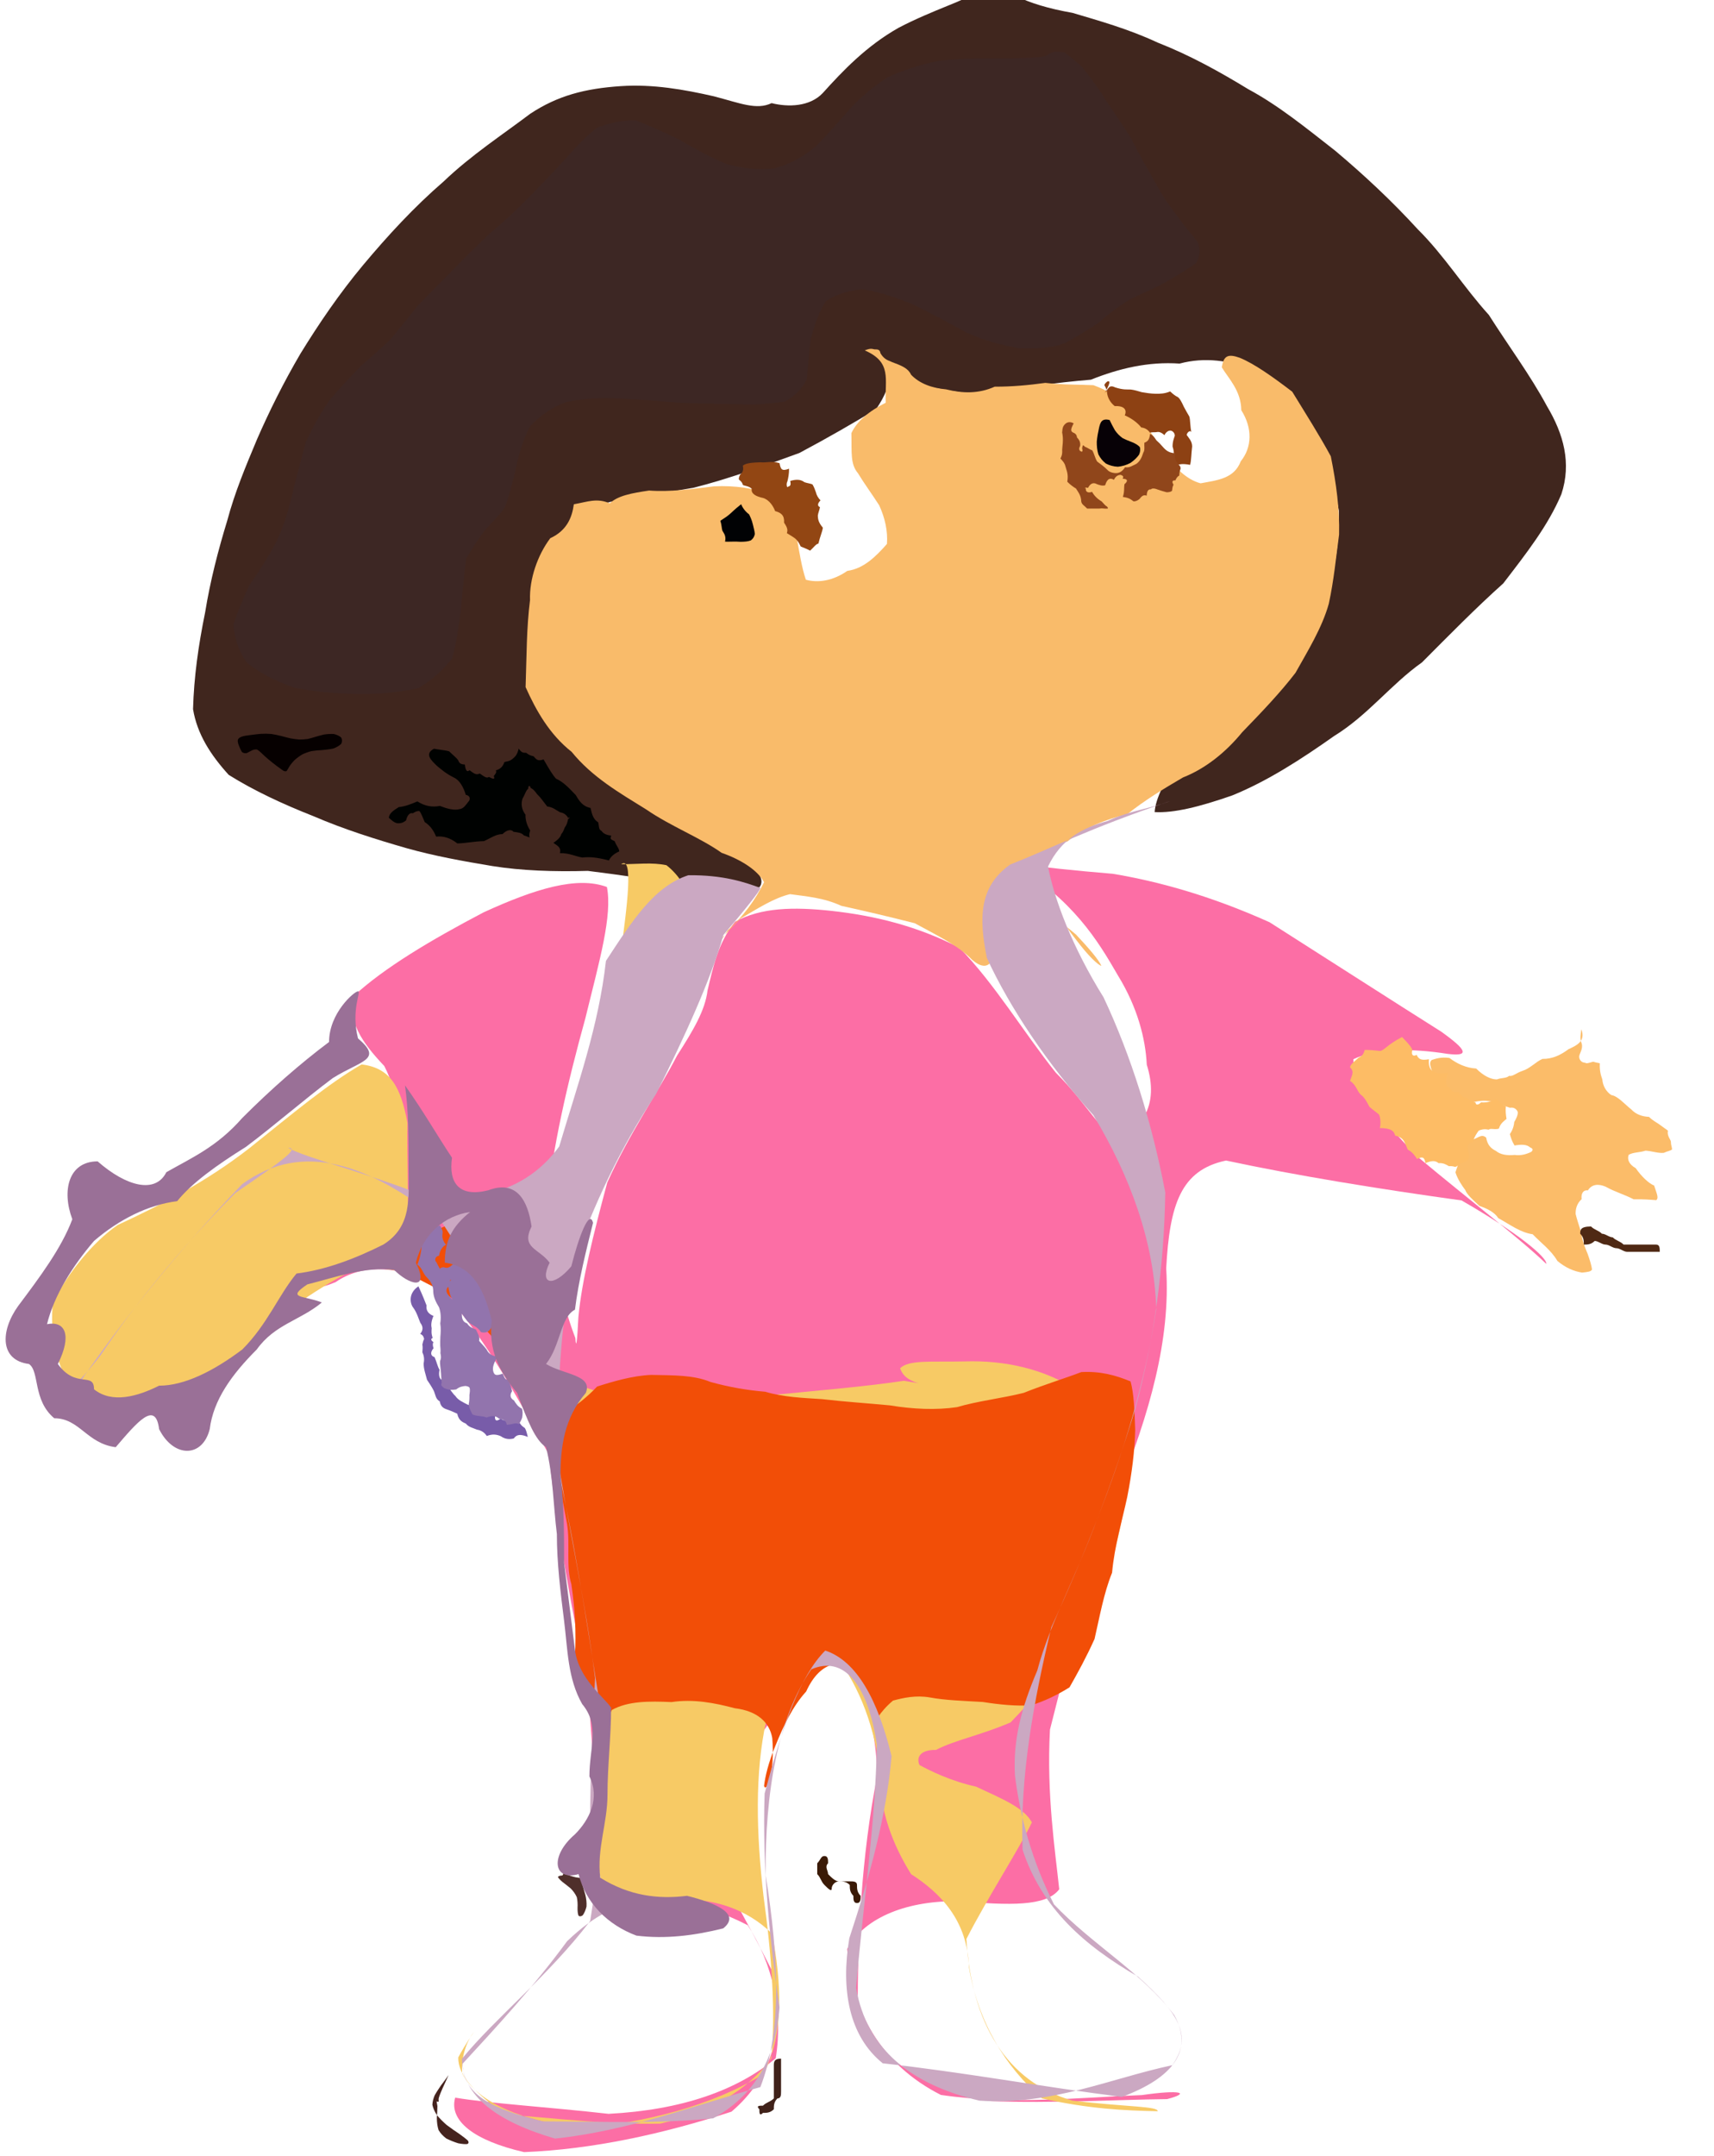 <?xml version="1.0" ?>
<svg xmlns="http://www.w3.org/2000/svg" version="1.1" width="474" height="596">
  <defs/>
  <g>
    <path d="M 267.368 -1.097 C 268.009 -0.588 268.775 -0.621 269.138 -0.807 C 269.73 -0.878 270.431 -1.212 270.957 -1.685 C 271.697 -2.13 272.431 -2.848 272.852 -3.45 C 273.253 -3.566 274.169 -3.466 275.26 -3.334 C 276.536 -2.683 278.31 -1.393 281.201 -0.976 C 284.909 0.803 289.73 2.344 296.595 3.557 C 303.622 5.651 312.098 7.999 320.116 11.759 C 328.971 15.219 337.245 19.796 345.198 24.65 C 353.609 29.175 361.149 35.34 369.217 41.637 C 377.259 48.386 384.963 55.599 392.073 63.367 C 399.374 70.585 404.907 79.54 411.727 87.032 C 417.261 95.756 423.179 103.656 427.799 112.248 C 432.423 119.984 434.626 128.029 431.793 136.59 C 428.118 145.282 422.228 152.78 415.72 161.252 C 408.055 168.104 400.555 175.76 393.259 183.072 C 384.63 189.173 378.35 197.641 368.969 203.418 C 359.921 209.806 350.522 215.9 340.768 219.857 C 331.529 223.084 324.544 224.755 319.316 224.46 C 319.52 220.804 322.266 215.102 327.041 208.678 C 334.013 202.144 341.922 195.345 349.748 188.441 C 356.705 181.257 362.311 173.804 366.525 166.037 C 369.215 157.858 370.442 149.55 370.255 141.17 C 368.782 132.933 365.989 125.046 362.281 117.678 C 357.677 111.368 352.36 106.115 346.419 102.139 C 340.035 99.643 333.158 98.626 326.204 100.497 C 317.519 99.896 309.47 101.842 301.687 104.945 C 291.677 105.79 282.621 107.008 273.925 109.233 C 266.027 108.86 259.187 107.388 253.887 106.276 C 250.337 103.972 247.818 103.398 246.433 103.966 C 245.842 106.031 244.913 109.437 242.202 113.158 C 236.255 116.784 229.065 120.947 221.067 125.201 C 211.146 128.798 201.563 132.366 191.686 134.833 C 182.486 136.449 174.928 137.537 168.84 138.707 C 164.367 139.877 161.034 141.336 158.41 143.387 C 156.087 146.324 153.832 150.393 151.504 155.771 C 149.425 162.23 147.803 169.609 147.099 177.575 C 147.937 185.778 150.457 194.106 154.744 202.218 C 160.954 209.723 168.896 216.557 178.047 222.752 C 187.56 228.157 196.499 232.92 204.38 236.821 C 209.764 240.207 211.603 243.112 210.033 245.24 C 205.465 246.096 198.496 245.84 190.19 244.692 C 181.344 243.303 171.889 241.862 162.558 240.708 C 153.321 240.979 144.116 240.658 136.189 239.378 C 128.115 238.039 120.122 236.604 112.361 234.415 C 103.907 231.98 95.107 229.219 86.806 225.642 C 78.171 222.238 70.142 218.495 63.247 214.172 C 58.219 208.638 54.529 202.898 53.385 196.017 C 53.633 187.131 54.844 178.5 56.721 169.309 C 58.14 160.526 60.349 152.038 62.848 143.877 C 64.935 136.061 67.91 128.981 71.1 121.376 C 74.459 113.694 78.384 105.766 83.103 97.722 C 88.183 89.475 93.786 81.215 100.376 73.311 C 107.224 65.129 114.505 57.22 122.675 50.166 C 130.298 42.877 138.925 37.267 146.62 31.453 C 154.213 26.433 161.762 24.472 171.688 23.806 C 180.606 23.212 189.188 24.741 197.443 26.623 C 204.731 28.524 209.217 30.497 213.384 28.504 C 217.9 29.646 223.906 29.532 227.507 25.747 C 233.06 19.588 239.568 12.73 248.493 7.686 C 257.877 2.758 268.77 -0.583 267.368 -1.097" stroke-width="0.0" fill="rgb(64, 38, 30)" opacity="1" stroke="rgb(221, 110, 77)" stroke-opacity="0.395" stroke-linecap="round" stroke-linejoin="round"/>
    <path d="M 279.831 238.402 C 287.8 239.721 297.263 240.625 307.74 241.514 C 320.326 243.612 334.658 247.53 351.09 254.903 C 368.145 265.758 384.94 276.558 398.526 285.121 C 405.891 290.383 406.392 292.037 400.334 291.286 C 390.538 289.746 380.711 289.691 374.269 292.761 C 374.235 298.981 380.609 308.204 392.14 319.811 C 406.776 332.043 420.06 342.087 427.636 349.344 C 427.799 347.509 419.755 340.732 404.19 331.798 C 381.317 328.632 358.347 324.903 339.054 320.77 C 326.5 323.41 323.457 333.007 322.508 350.579 C 323.74 370.239 317.906 390.699 309.098 412.495 C 301.047 434.707 295.732 457.049 290.365 478.056 C 289.393 496.16 291.794 511.344 292.925 522.195 C 289.27 527.034 279.037 526.598 265.404 525.502 C 251.377 525.21 239.235 529.687 234.275 538.698 C 235.47 556.093 243.741 570.697 260.197 579.035 C 279.416 581.857 299.041 579.711 315.8 579.074 C 326.64 577.51 329.333 578.469 322.762 580.187 C 308.77 580.33 291.442 581.392 273.871 580.756 C 255.663 576.508 242.236 569.539 237.18 555.823 C 237.203 535.837 238.116 513.49 242.592 490.822 C 242.179 473.311 236.853 460.567 228.94 456.101 C 221.547 463.097 214.226 474.358 206.676 484.594 C 199.179 490.398 192.523 492.266 187.66 492.35 C 185.366 492.84 186.379 496.17 190.681 503.612 C 197.517 514.943 205.76 529.414 213.739 545.161 C 217.352 560.405 213.714 573.942 202.29 583.66 C 183.375 589.824 163.804 594.097 144.942 594.839 C 131.091 591.674 124.06 586.144 125.882 579.784 C 135.607 581.417 151.878 582.399 168.293 584.258 C 188.635 583.2 203.857 577.752 214.526 568.904 C 216.643 555.651 213.597 542.625 206.785 532.131 C 196.017 526.564 185.304 524.476 175.845 523.828 C 169.119 522.485 165.403 518.972 164.38 511.881 C 164.735 500.549 164.229 484.973 162.478 466.419 C 158.428 445.687 154.074 424.029 151.843 402.132 C 141.432 383.093 132.364 366.983 120.803 355.282 C 109.674 349.561 100.015 349.411 92.818 354.376 C 87.279 356.666 87.149 355.778 91.423 350.844 C 97.784 343.155 104.121 333.315 109.128 322.775 C 111.508 312.335 110.447 302.81 106.278 294.647 C 99.986 288.048 96.137 282.222 97.801 275.302 C 106.175 267.574 118.897 259.963 133.763 252.16 C 148.103 245.599 159.604 242.114 167.842 245.166 C 169.362 253.087 165.882 265.14 161.875 281.463 C 157.011 299.085 152.738 317.161 151.051 334.565 C 152.946 349.91 156.082 361.929 159.114 369.841 C 159.318 373.099 159.612 370.923 159.951 364.062 C 160.873 354.052 164.084 341.175 167.94 326.836 C 174.164 313.031 181.94 302.013 187.238 291.775 C 191.697 284.801 195.002 279.303 195.667 273.765 C 197.154 267.594 198.483 260.669 203.272 254.77 C 210.432 250.833 219.381 250.618 229.963 251.767 C 241.632 253.057 253.524 255.86 265.348 261.981 C 275.193 272.061 282.967 285.203 291.984 296.491 C 301.475 305.928 304.638 314.009 312.079 316.941 C 314.801 316.004 317.481 312.915 316.379 308.7 C 318.791 304.454 318.801 299.65 317.135 294.265 C 316.784 287.086 314.578 278.44 309.196 269.674 C 303.44 259.711 296.889 248.883 279.831 238.402" stroke-width="0.0" fill="rgb(252, 110, 165)" opacity="1" stroke="rgb(18, 70, 167)" stroke-opacity="0.205" stroke-linecap="round" stroke-linejoin="round"/>
    <path d="M 239.148 96.851 C 240.918 96.123 241.272 96.498 241.85 96.566 C 242.711 96.549 243.346 96.617 243.472 97.601 C 243.974 98.489 244.778 99.381 246.047 99.792 C 247.591 100.602 250.865 101.149 251.956 103.57 C 254.247 106.006 257.777 107.285 261.623 107.615 C 266.127 108.74 270.638 108.879 275.083 106.877 C 279.893 106.892 284.448 106.462 289.086 105.826 C 293.974 106.389 298.242 106.271 302.386 106.464 C 306.147 107.84 309.714 109.888 313.076 112.76 C 316.181 116.374 319.046 120.607 321.866 125.059 C 324.92 129.318 328.134 132.543 332.006 133.587 C 336.69 132.723 341.288 132.322 343.136 127.482 C 346.232 123.689 346.425 118.333 343.274 113.382 C 343.202 107.97 339.803 104.691 337.881 101.529 C 338.373 98.283 339.626 97.733 342.874 98.899 C 346.878 100.535 352.05 104.205 357.36 108.263 C 361.165 114.469 364.923 120.379 368.03 126.118 C 369.556 133.687 370.5 140.855 370.317 147.764 C 369.442 154.247 368.889 160.352 367.471 166.894 C 365.595 173.577 361.627 179.953 358.272 185.952 C 354.208 191.28 348.887 196.864 343.552 202.356 C 338.936 208.006 333.278 212.482 327.153 214.886 C 321.626 218.106 316.672 221.144 311.74 225.031 C 305.71 226.525 300.042 228.684 295.158 232.598 C 290.166 233.992 287.143 237.648 287.215 242.743 C 289.699 248.681 293.579 254.643 297.697 259.878 C 301.068 264.328 303.588 266.667 304.597 266.971 C 303.871 265.336 301.312 262.288 297.583 258.331 C 293.051 254.448 288.295 251.267 283.91 249.436 C 280.307 249.435 277.76 251.171 276.067 254.368 C 275.143 258.246 274.726 262.162 274.295 265.45 C 273.292 267.354 271.474 267.57 268.796 265.242 C 264.901 261.261 259.232 258.624 252.987 255.183 C 245.397 253.254 238.714 251.694 232.667 250.369 C 227.714 248.093 222.926 247.764 218.473 247.143 C 214.065 248.198 209.759 250.977 204.802 253.881 C 200.966 257.671 197.578 261.501 194.726 264.603 C 192.837 266.795 192.16 267.835 192.9 267.472 C 194.873 265.631 197.973 262.519 201.255 257.095 C 205.379 253.497 208.85 248.816 211.298 243.844 C 209.535 240.556 205.047 237.646 199.551 235.713 C 193.675 231.533 185.483 228.392 178.716 223.739 C 171.282 219.127 163.769 214.811 158.085 207.81 C 151.955 202.97 148.244 196.377 145.352 189.916 C 145.664 180.691 145.586 173.803 146.577 165.851 C 146.366 160.077 148.657 153.425 152.178 148.759 C 156.789 146.636 158.207 142.988 158.693 139.383 C 162.614 138.676 165.056 137.585 168.641 139.122 C 170.853 136.992 174.696 136.301 179.498 135.585 C 185.355 136.019 191.265 135.181 197.439 134.422 C 203.301 134.133 208.655 134.951 213.242 136.771 C 216.663 139.993 218.976 144.044 220.305 148.397 C 221.092 152.833 221.757 157.035 222.859 160.232 C 226.22 161.169 230.352 160.556 234.326 157.789 C 238.87 157.175 242.2 153.824 245.281 150.35 C 245.552 146.73 244.723 143.148 243.145 139.679 C 241.092 136.474 238.973 133.632 237.282 130.825 C 235.094 128.221 235.575 125.124 235.449 119.712 C 236.999 116.414 240.31 113.636 244.938 111.316 C 244.667 104.83 246.737 100.13 239.148 96.851" stroke-width="0.0" fill="rgb(249, 187, 106)" opacity="1" stroke="rgb(106, 3, 40)" stroke-opacity="0.552" stroke-linecap="round" stroke-linejoin="round"/>
    <path d="M 171.793 238.87 C 176.171 238.868 180.365 238.306 184.292 239.138 C 187.803 241.841 190.692 246.314 192.532 252.847 C 192.726 261.315 191.171 271.722 187.55 283.641 C 182.18 296.302 175.63 309.064 168.55 321.296 C 161.487 332.583 155.109 342.919 149.921 352.024 C 146.489 360.103 145.111 367.197 146.384 373.429 C 150.584 378.618 157.728 382.711 168.063 385.384 C 181.069 386.781 195.708 387.408 211.044 385.818 C 226.171 384.341 239.635 383.222 249.97 381.645 C 256.936 382.845 259.231 382.988 257.394 383.174 C 253.536 382.285 250.049 381.565 248.923 378.183 C 251.364 375.794 257.407 376.491 266.657 376.293 C 277.801 375.896 289.215 378.4 298.337 384.615 C 305.392 393.203 309.754 403.04 310.986 414.909 C 309.349 427.74 305.038 440.563 299.263 452.374 C 292.541 462.325 285.368 469.876 279.474 476.072 C 270.989 479.701 264.183 480.902 258.83 483.677 C 254.925 483.587 253.215 485.417 254.279 487.853 C 257.164 489.397 262.749 492.237 269.96 493.836 C 277.406 497.315 283.114 499.634 285.366 503.699 C 281.684 511.376 273.429 523.912 267.248 535.944 C 268.625 559.158 278.426 575.492 296.649 580.625 C 312.209 582.429 320.163 582.128 320.172 583.539 C 310.828 583.351 301.137 582.894 288.133 579.995 C 278.024 571.269 270.464 558.892 267.96 543.725 C 267.538 530.706 259.996 523.179 251.967 518.013 C 247.051 510.136 243.043 500.515 243.157 488.442 C 241.528 475.513 236.639 464.317 230.224 456.506 C 223.261 456.766 216.509 463.544 211.91 475.542 C 208.697 490.058 209.152 506.81 211.131 523.943 C 213.463 540.871 214.485 556.12 213.324 568.9 C 206.825 577.691 196.293 583.946 182.565 586.964 C 167.889 587.28 153.1 585.431 139.504 584.401 C 131.314 578.332 126.648 573.703 126.723 568.672 C 128.926 564.628 130.759 562.097 131.107 561.601 C 129.631 563.343 127.429 567.627 127.81 573.121 C 132.438 581.475 144.591 586.126 160.627 588.251 C 178.5 586.655 196.634 582.133 211.086 573.327 C 217.033 562.324 216.02 547.59 213.532 534.514 C 206.743 527.643 196.644 524.402 187.728 525.248 C 178.602 525.192 171.416 524.912 166.816 522.151 C 164.802 515.211 164.31 505.729 165.187 493.462 C 165.561 479.248 165.265 463.773 163.851 447.618 C 161.326 431.418 157.612 415.626 152.836 400.507 C 146.682 386.083 139.164 373.003 130.516 361.518 C 120.612 353.309 109.633 349.249 97.531 351.039 C 86.149 357.042 75.217 364.625 66.471 373.928 C 56.59 381.132 48.118 385.828 39.327 388.494 C 31.351 388.965 24.513 386.97 19.053 382.661 C 15.433 376.141 13.813 368.547 14.614 360.029 C 18.837 351.783 25.757 343.223 32.563 338.581 C 45.132 332.721 56.816 326.776 68.936 317.383 C 80.785 307.906 90.782 299.498 100.009 294.211 C 108.075 295.161 110.873 300.616 112.675 310.359 C 112.513 320.485 113.006 329.324 112.705 336.759 C 113.189 340.957 117.158 342.614 122.689 342.03 C 129.509 339.336 137.335 334.766 145.49 328.713 C 153.098 321.34 159.28 312.331 162.742 301.037 C 166.692 289.505 169.44 276.839 171.617 263.711 C 173.461 250.426 175.241 236.376 171.793 238.87" stroke-width="0.0" fill="rgb(247, 202, 101)" opacity="1" stroke="rgb(101, 210, 245)" stroke-opacity="0.553" stroke-linecap="round" stroke-linejoin="round"/>
    <path d="M 151.844 322.229 C 152.879 322.115 154.005 321.985 155.114 321.899 C 156.04 321.953 156.849 322.234 157.464 322.668 C 157.818 323.303 158.031 324.047 158.036 324.896 C 158.006 325.798 157.848 326.674 157.733 327.545 C 157.726 328.36 157.523 329.065 157.211 329.834 C 156.894 330.812 156.255 331.949 155.383 333.47 C 154.315 335.611 152.898 338.478 151.445 342.082 C 150.081 346.54 148.846 351.764 147.954 357.554 C 147.511 363.668 147.446 369.866 147.907 375.793 C 148.641 381.11 149.716 385.476 151.104 388.732 C 152.689 390.7 154.599 391.348 156.76 390.37 C 159.188 388.5 162.287 386.297 165.117 383.242 C 169.627 381.795 175.079 380.217 180.084 380.02 C 186.234 380.152 191.781 380.016 196.47 381.969 C 201.751 383.432 206.794 384.277 211.6 384.671 C 216.715 386.187 221.979 386.369 227.401 386.72 C 233.351 387.428 239.559 387.821 246.107 388.442 C 252.455 389.501 258.939 389.784 264.669 388.928 C 270.223 387.267 277.355 386.438 283.083 384.988 C 289.11 382.591 294.48 380.988 299.03 379.24 C 304.201 378.959 308.371 380.045 312.658 381.821 C 313.61 385.328 313.748 389.973 313.934 395.268 C 313.809 400.956 313.03 407.142 311.739 413.75 C 310.3 420.463 308.222 427.185 307.539 434.698 C 305.229 440.379 304.089 446.993 302.692 453.008 C 300.458 457.972 298.103 462.277 295.769 466.377 C 292.454 468.452 288.929 470.168 285.228 471.322 C 281.047 471.626 276.422 471.153 271.738 470.419 C 266.477 470.122 261.238 469.941 257.183 469.176 C 253.265 468.492 249.758 469.286 246.96 470.041 C 245.053 471.637 243.765 473.207 242.938 474.415 C 242.442 474.995 242.03 474.673 241.445 473.523 C 240.56 471.518 239.301 468.804 237.619 465.828 C 235.569 463.066 233.141 460.991 230.37 460.045 C 227.534 460.753 224.949 463.101 222.943 467.528 C 219.176 471.64 216.616 477.127 214.404 482.615 C 212.487 487.217 211.596 491.044 211.298 493.62 C 211.565 494.584 212.182 493.917 212.935 491.823 C 213.635 488.773 213.932 484.99 213.567 480.416 C 212.813 476.077 209.5 472.914 203.231 472.159 C 197.548 470.659 191.794 469.546 185.705 470.451 C 179.469 470.167 173.639 470.153 169.198 472.644 C 166.844 477.811 165.217 482.897 164.597 487.907 C 164.559 492.323 164.9 495.68 165.373 497.634 C 165.703 497.8 165.827 496.239 165.674 493.187 C 165.22 488.787 164.447 483.395 164.115 477.183 C 163.023 470.668 161.216 464.087 158.99 457.926 C 159.389 450.926 158.997 444.608 158 437.851 C 156.491 432.867 157.694 426.83 156.833 421.317 C 155.821 415.972 154.855 410.473 153.596 404.925 C 152.051 399.354 150.074 393.667 147.685 388.049 C 144.859 382.474 141.496 376.847 137.737 371.378 C 133.375 366.23 128.636 361.504 123.369 357.621 C 117.902 354.509 112.474 351.931 107.887 349.598 C 102.25 350.592 98.288 350.642 95.414 351.022 C 93.939 351.399 93.918 351.367 95.367 350.969 C 98.238 349.766 102.233 348.122 107.116 346.044 C 112.783 343.627 118.613 340.959 124.671 338.184 C 130.573 335.439 136.352 332.832 141.939 330.327 C 147.405 327.858 152.892 325.432 151.844 322.229" stroke-width="0.0" fill="rgb(242, 78, 7)" opacity="1" stroke="rgb(12, 185, 152)" stroke-opacity="0.16" stroke-linecap="round" stroke-linejoin="round"/>
    <path d="M 323.613 221.417 C 318.304 223.462 312.346 224.062 306.327 226.911 C 299.235 228.813 293.424 231.989 289.833 239.496 C 291.543 248.542 296.494 261.733 305.188 275.668 C 312.763 291.757 318.609 310.392 322.256 329.604 C 321.905 350.061 319.29 369.52 314.009 389.277 C 307.812 409.629 300.06 429.536 290.753 449.739 C 285.822 470.302 282.037 491.013 282.786 511.263 C 288.128 527.5 299.866 537.748 314.711 546.342 C 325.704 556.266 330.037 562.559 324.195 570.818 C 307.111 574.442 290.928 581.974 270.861 580.615 C 251.899 576.173 239.647 566.33 236.752 549.447 C 238.57 527.243 242.155 503.732 242.479 482.132 C 239.929 465.333 233.25 457.501 224.368 461.403 C 215.099 474.79 211.527 495.468 211.746 518.335 C 215.419 541.395 216.273 561.403 210.276 576.872 C 192.486 581.752 173.947 588.939 153.506 591.102 C 137.418 586.438 127.773 579.209 127.747 569.044 C 137.044 557.68 151.619 546.164 163.211 530.961 C 166.454 511.312 167.492 490.036 165.648 469.671 C 162.117 447.72 158.712 424.409 153.364 402.058 C 146.234 379.371 135.626 358.267 121.932 337.423 C 102.409 322.18 83.98 314.958 66.981 327.285 C 47.775 347.261 33.178 366.16 23.418 380.118 C 18.398 388.511 16.899 390.278 16.151 388.157 C 17.387 385.478 21.516 382.781 27.801 374.625 C 36.709 361.304 49.917 344.905 65.071 329.765 C 78.803 320.342 82.81 317.308 79.658 317.241 C 84.486 320.051 101.566 324.156 118.254 330.867 C 134.946 332.333 146.871 327.549 154.653 316.87 C 159.744 299.715 165.549 283.648 167.572 265.585 C 174.879 254.433 180.888 244.99 190.349 241.914 C 199.905 241.813 205.832 243.77 210.314 245.436 C 209.962 246.443 206.576 250.797 200.05 258.442 C 196.461 271.047 189.397 286.387 181.48 302.303 C 171.362 317.497 164.231 333.065 158.521 348.913 C 155.098 365.13 154.397 382.102 153.88 400.639 C 156.868 420.707 161.891 442.098 164.56 463.799 C 163.553 484.962 162.592 503.077 163.682 516.706 C 167.83 524.982 171.938 527.865 173.055 527.137 C 170.968 526.687 164.782 528.886 156.827 536.55 C 147.685 549.042 136.764 560.843 127.935 570.402 C 128.099 578.91 135.866 582.894 150.115 586.34 C 165.752 586.386 182.443 587.05 197.234 585.495 C 208.242 579.439 214.522 569.409 215.561 554.794 C 212.85 536.43 210.768 516.008 211.452 495.73 C 216.369 477.264 221.245 463.157 228.225 456.21 C 236.911 459.076 242.767 469.806 246.556 485.391 C 245.182 501.962 240.302 519.276 234.877 535.711 C 232.492 549.866 234.746 562.736 244.117 570.29 C 265.818 572.658 288.533 576.843 310.26 579.581 C 324.34 574.331 330.189 566.773 324.731 556.985 C 316.126 545.489 301.917 537.373 291.475 526.365 C 285.231 514.023 282.027 501.757 280.67 490.623 C 280.165 480.894 282.354 472.302 286.868 461.686 C 290.194 449.066 297.449 436.054 303.533 419.58 C 310.615 401.637 316.524 382.639 319.755 361.943 C 319.23 343.352 312.582 325.176 302.365 308.227 C 289.678 294.086 279.226 278.476 272.918 264.782 C 270.728 253.935 270.642 245.114 279.366 238.949 C 291.094 234.347 300.781 229.113 323.613 221.417" stroke-width="0.0" fill="rgb(203, 168, 194)" opacity="1" stroke="rgb(169, 68, 231)" stroke-opacity="0.908" stroke-linecap="round" stroke-linejoin="round"/>
    <path d="M 289.433 15.343 C 290.021 14.93 290.767 14.471 291.593 14.267 C 292.392 14.253 293.322 14.329 294.461 14.524 C 295.806 15.48 297.33 16.818 299.208 18.453 C 301.048 20.829 303.34 23.635 305.388 27.067 C 307.781 30.569 310.252 34.305 312.606 37.867 C 314.788 42.223 317.034 46.158 319.198 49.92 C 321.03 53.474 323.255 56.684 325.484 59.601 C 327.378 62.319 329.453 64.692 331.164 66.79 C 331.972 68.803 331.856 70.649 330.873 72.626 C 328.828 74.162 326.047 75.847 322.859 77.702 C 319.332 79.736 315.87 81.058 312.433 82.803 C 309.25 84.741 306.354 86.946 303.685 89.285 C 300.796 91.226 297.784 93.091 294.48 94.837 C 290.681 96.288 286.536 96.353 282.001 96.31 C 277.205 95.393 272.258 94.244 267.151 91.838 C 262.162 89.146 257.097 86.359 252.003 83.927 C 246.945 81.937 242.368 80.477 238.209 79.931 C 234.394 80.465 231.024 81.344 228.348 83.32 C 226.492 86.041 225.408 89.648 224.179 93.618 C 223.802 97.687 223.358 101.544 223.087 104.995 C 221.602 107.681 219.677 109.604 216.971 111.02 C 213.294 111.452 209.007 112.051 204.099 111.686 C 198.759 111.627 193.162 111.579 187.5 111.294 C 181.849 110.793 176.327 110.402 170.993 110.131 C 165.928 109.864 161.066 110.2 156.627 111.108 C 152.543 112.565 149.225 114.958 146.398 118.092 C 144.508 122.017 143.263 126.188 142.459 130.441 C 141.463 134.3 140.642 137.722 139.514 140.466 C 137.898 142.575 136.169 144.357 134.416 146.188 C 132.672 148.426 130.8 151.216 128.888 154.391 C 128.402 158.867 127.868 163.587 127.44 168.522 C 126.84 173.311 126.228 177.843 125.043 181.984 C 122.523 185.174 119.569 187.917 115.786 190.159 C 110.993 191.266 105.422 191.867 99.458 191.83 C 93.307 191.755 87.139 191.25 81.189 190.039 C 75.824 188.034 71.456 185.893 68.056 182.932 C 65.913 179.596 64.747 176.198 64.586 172.599 C 65.687 168.984 67.286 165.427 68.948 161.748 C 71.593 158.08 74.036 154.17 76.204 150.205 C 78.276 146.056 79.693 141.479 80.816 136.606 C 81.984 131.793 83.265 127.004 84.573 122.241 C 86.555 117.916 88.779 113.884 91.36 110.304 C 94.158 107.057 97.015 104.034 99.81 101.158 C 102.673 98.7 105.456 96.19 108.088 93.7 C 110.508 90.706 113.002 87.741 115.415 84.623 C 118.426 81.505 121.593 78.253 124.852 75.012 C 128.155 71.599 131.58 68.228 135.185 64.747 C 138.995 61.62 142.636 58.278 146.147 54.635 C 149.627 51.147 153.024 47.569 156.24 44.046 C 159.283 40.56 162.298 37.416 165.158 35.263 C 168.91 33.873 172.234 33.193 175.844 33.261 C 179.677 34.771 183.694 36.584 187.947 38.655 C 192.109 41.079 196.41 43.473 200.946 45.342 C 205.546 46.588 210.021 47.076 214.237 46.513 C 218.442 45.357 222.386 43.261 225.752 40.308 C 229.077 36.936 232.201 33.39 235.252 29.825 C 238.512 26.446 241.893 23.675 245.569 21.309 C 249.641 19.504 254.184 17.949 259.262 16.874 C 264.645 16.181 270.322 16.06 276.328 16.127 C 282.409 16.131 288.554 15.975 289.433 15.343" stroke-width="0.0" fill="rgb(61, 39, 36)" opacity="1" stroke="rgb(236, 166, 247)" stroke-opacity="0.778" stroke-linecap="round" stroke-linejoin="round"/>
    <path d="M 437.297 284.498 C 437.133 285.972 436.828 287.159 437.432 288.477 C 437.785 289.897 436.89 291.001 436.716 291.936 C 436.667 292.428 436.912 293.083 437.282 293.293 C 437.514 293.709 438.134 293.646 438.818 293.883 C 439.487 293.814 440.089 293.555 440.61 293.463 C 441.063 293.602 441.465 293.697 442.427 293.88 C 442.342 295.575 442.576 296.926 443.116 298.358 C 443.237 300.1 444.186 301.749 445.591 302.669 C 447.436 302.968 449.183 305.101 451.127 306.645 C 452.39 308.015 454.154 308.617 456.021 308.701 C 457.082 309.747 458.09 310.213 458.886 310.788 C 459.623 311.314 460.357 311.847 461.257 312.501 C 460.95 313.948 461.993 314.916 462.075 315.535 C 462.067 316.526 462.39 317.071 462.402 317.69 C 461.862 318.147 461.265 318.105 460.115 318.644 C 458.525 318.805 456.796 318.132 455.067 318.044 C 453.338 318.608 451.783 318.42 450.416 319.177 C 449.91 320.424 450.526 321.88 452.329 322.855 C 453.997 325.258 456.014 327.12 457.44 327.685 C 458.317 330.293 458.702 331.099 458.04 331.725 C 456.623 331.614 454.47 331.425 451.777 331.484 C 449.209 330.14 446.569 329.435 443.991 327.977 C 442.116 327.206 440.259 327.206 439.125 329.026 C 437.772 328.834 437.203 329.977 437.391 331.443 C 436.105 332.609 435.673 334.123 435.74 335.581 C 436.134 337.224 436.786 338.974 437.312 340.892 C 437.56 342.893 438.294 344.785 439.049 346.539 C 439.702 348.351 440.144 349.865 440.267 350.881 C 439.975 351.488 439.117 351.573 437.521 351.742 C 435.247 351.391 432.955 350.417 430.694 348.524 C 428.952 345.54 426.229 343.618 423.845 341.141 C 420.506 340.682 417.829 338.616 414.337 336.684 C 413.398 335.169 411.433 334.083 409.128 333.315 C 407.379 331.659 405.732 330.278 405.215 328.924 C 404.291 327.681 403.068 325.895 402.495 324.014 C 403.157 322.026 403.877 320.105 404.54 317.972 C 404.637 316.043 405.999 314.896 407.298 314.958 C 408.802 314.538 409.726 313.312 410.992 314.44 C 411.345 316.455 412.261 317.397 413.703 318.118 C 414.947 319.146 416.727 319.43 418.885 319.224 C 420.645 319.493 422.275 318.952 423.438 318.384 C 424.021 317.899 423.974 317.463 423.194 317.168 C 422.189 316.258 420.66 316.293 418.836 316.617 C 418.069 315.315 417.81 314.429 417.548 313.449 C 418.249 312.475 418.657 311.321 418.761 310.108 C 419.262 309.294 419.818 308.17 419.728 307.343 C 419.44 306.619 418.741 305.973 417.563 306.181 C 416.133 305.723 414.819 305.195 413.353 304.685 C 411.826 304.237 410.046 303.978 407.356 304.665 C 405.308 304.319 403.657 302.828 401.334 301.656 C 399.657 299.527 397.946 298.321 396.27 296.875 C 395.655 294.839 395.054 293.735 395.966 292.958 C 396.952 292.667 398.501 292.075 400.835 292.422 C 403.009 294.062 405.502 295.186 408.231 295.339 C 410.238 297.372 412.32 298.359 413.951 298.343 C 415.355 297.824 416.514 298.104 417.355 297.353 C 418.306 297.63 419.3 296.546 421.119 295.953 C 423.115 295.327 424.731 293.469 426.549 292.684 C 429.381 292.712 431.617 291.586 433.753 290.001 C 436.118 288.919 438.552 287.771 437.297 284.498" stroke-width="0.0" fill="rgb(251, 188, 105)" opacity="1" stroke="rgb(129, 206, 209)" stroke-opacity="0.075" stroke-linecap="round" stroke-linejoin="round"/>
    <path d="M 120.012 206.954 C 122.269 207.342 123.34 207.389 124.203 207.659 C 125.264 208.709 126.169 209.374 126.702 210.109 C 126.978 210.948 127.403 211.273 128.56 211.318 C 128.68 212.551 129.025 213.659 129.845 212.887 C 130.772 213.529 131.574 214.394 132.678 213.799 C 133.697 214.47 134.54 215.265 135.205 214.741 C 136.277 215.292 136.986 215.591 136.555 214.483 C 136.938 213.93 137.426 213.601 137.133 212.922 C 138.268 212.608 139.031 211.982 139.484 210.642 C 140.149 210.417 140.775 210.5 141.658 209.82 C 142.287 209.254 142.974 208.906 143.445 206.911 C 144.202 207.984 144.559 208.088 145.502 208.078 C 146.197 208.616 146.647 208.824 147.564 209.041 C 148.352 209.931 148.716 210.469 150.324 209.902 C 151.807 212.465 152.76 214.131 153.774 215.227 C 156.1 216.268 157.797 218.331 159.22 219.75 C 160.183 221.404 161.166 222.912 163.298 223.305 C 163.729 225.268 164.187 226.564 165.422 227.272 C 165.725 228.424 165.493 229.266 166.362 229.672 C 166.704 230.229 167.557 230.847 169.029 230.943 C 168.658 232.048 168.878 231.919 170.007 232.526 C 170.456 233.826 171.217 234.465 171.251 235.332 C 169.487 236.063 168.671 237.169 168.397 237.829 C 164.971 236.95 163.177 236.8 161.042 237.018 C 159.234 236.751 157.476 235.747 154.841 235.81 C 155.14 234.435 154.66 234.04 153.037 232.959 C 154.545 231.966 155.043 231.227 155.231 230.519 C 155.817 229.886 155.985 229.16 156.21 228.665 C 156.721 228.038 156.949 227.218 157.104 226.368 C 157.623 226.135 157.635 225.688 157.132 226.108 C 156.925 225.676 156.202 224.676 154.936 224.534 C 153.647 223.86 152.924 223.089 151.334 222.919 C 150.338 221.666 149.514 220.422 148.531 219.499 C 147.788 218.489 147.457 218.119 146.747 217.777 C 146.542 216.866 145.991 217.241 146.091 217.983 C 145.416 218.497 145.177 219.648 144.524 220.681 C 143.996 222.145 144.257 223.787 145.323 225.179 C 145.233 226.774 145.911 228.471 146.629 229.551 C 146.201 230.766 146.394 231.311 146.494 231.457 C 146.202 231.447 145.664 231.125 144.867 230.907 C 144.345 230.21 143.247 230.049 142.002 229.909 C 141.416 229.127 140.135 229.365 138.98 230.536 C 137.068 230.566 135.783 231.623 133.852 232.477 C 130.877 232.568 128.821 233.079 126.47 233.121 C 124.495 231.562 122.609 231.038 120.603 231.235 C 119.788 229.227 118.736 228.044 117.454 227.222 C 116.802 225.774 116.493 224.748 115.974 224.169 C 115.195 224.144 114.747 224.425 114.189 224.779 C 113.196 224.552 112.602 225.462 112.292 226.756 C 111.389 227.489 110.677 227.632 109.717 227.518 C 108.904 227.272 108.486 226.88 107.534 226.031 C 107.649 224.754 108.824 224.009 110.273 223.085 C 112 222.906 113.486 222.33 115.429 221.507 C 117.437 222.791 119.497 223.188 121.645 222.755 C 123.616 223.524 125.579 224.058 127.064 223.648 C 128.261 223.523 128.894 222.345 129.483 221.655 C 130.196 220.973 130.041 219.879 128.815 219.697 C 128.163 217.575 127.125 215.655 125.554 214.934 C 123.196 213.742 122.11 212.713 120.889 211.732 C 119.414 210.289 117.195 208.411 120.012 206.954" stroke-width="0.0" fill="rgb(0, 2, 1)" opacity="1" stroke="rgb(94, 68, 2)" stroke-opacity="0.824" stroke-linecap="round" stroke-linejoin="round"/>
    <path d="M 305.548 108.595 C 306.462 107.713 306.555 106.152 308.358 107.063 C 310.649 107.806 311.69 107.617 312.705 107.664 C 313.727 107.782 314.709 108.1 315.741 108.394 C 316.923 108.598 318.209 108.804 319.602 108.837 C 320.937 108.85 322.146 108.802 323.609 108.187 C 324.342 108.919 325.195 109.51 325.473 109.618 C 326.216 109.884 326.847 111.26 327.393 112.447 C 327.877 113.388 328.386 114.214 328.899 115.121 C 329.212 116.094 329.079 117.871 329.518 119.678 C 329.407 118.673 328.298 119.359 328.176 120.224 C 328.748 121.066 329.685 121.957 329.684 123.402 C 329.425 125.489 329.469 127.232 329.119 128.484 C 326.732 128.033 326.217 128.422 325.722 128.44 C 325.236 128.151 324.86 127.548 324.666 126.698 C 324.672 125.734 324.695 124.637 324.274 123.467 C 324.243 122.059 324.678 121.1 324.869 120.492 C 324.95 119.88 324.473 119.213 323.856 119.038 C 323.144 118.883 322.389 119.481 322.018 120.282 C 320.912 119.232 320.23 119.353 319.707 119.452 C 319.246 119.51 318.807 119.415 318.008 119.585 C 317.576 118.93 316.813 118.274 315.607 118.153 C 315.007 117.361 313.5 115.861 311.053 114.805 C 311.77 113.095 310.688 112.126 308.264 112.244 C 307.024 111.246 306.271 109.902 306.131 108.412 C 306.029 107.411 305.637 106.934 305.404 106.433 C 305.509 106.081 305.794 105.789 306.221 105.442 C 306.811 105.328 307.405 105.178 305.548 108.595" stroke-width="0.0" fill="rgb(141, 65, 19)" opacity="1" stroke="rgb(102, 239, 89)" stroke-opacity="0.444" stroke-linecap="round" stroke-linejoin="round"/>
    <path d="M 387.723 286.636 C 390.554 289.48 390.575 290.08 390.554 290.319 C 390.231 291.609 390.814 292.108 391.767 291.564 C 392.345 292.859 393.136 293.122 395.161 292.772 C 395.009 294.848 395.559 295.683 396.411 296.248 C 397.852 296.703 398.84 296.947 400.387 296.449 C 399.556 299.256 399.895 300.214 400.913 300.702 C 401.421 301.486 402.056 302.221 403.241 301.771 C 404.303 302.784 404.648 303.515 405.399 303.318 C 406.707 304.191 407.124 304.506 408.059 304.713 C 408.106 305.538 408.853 305.435 409.556 304.697 C 410.565 304.765 411.887 304.704 413.808 303.769 C 414.552 304.349 414.983 305.317 416.449 305.764 C 416.315 306.994 416.417 307.999 416.621 309.261 C 415.733 310.02 414.966 310.505 414.513 311.942 C 413.326 312.342 412.295 311.73 411.649 312.249 C 410.479 311.956 409.632 312.211 408.949 312.497 C 408.478 313.133 407.832 313.978 407.174 315.832 C 406.075 315.775 405.472 316.825 406.12 318.714 C 406.875 320.3 405.417 321.146 404.136 321.497 C 403.312 321.921 403.027 322.418 402.397 322.528 C 401.893 322.356 401.334 322.281 400.679 322.324 C 399.9 321.882 399.181 321.394 397.822 321.488 C 397.121 320.895 396.2 320.603 394.197 321.488 C 393.948 319.848 393.399 319.576 391.88 320.345 C 390.824 318.708 390.198 318.246 389.3 317.737 C 388.88 316.747 388.63 316.003 388.167 315.267 C 387.662 314.505 386.777 314.059 385.844 313.9 C 385.462 312.552 384.684 311.832 381.572 311.792 C 381.768 311.388 381.925 309.021 381.335 308.036 C 380.618 307.405 379.636 306.762 378.711 305.912 C 378.148 304.858 377.329 303.204 376.331 302.592 C 375.219 301.522 375.096 299.881 373.339 298.756 C 373.793 297.364 374.664 296.175 373.328 295.001 C 373.546 293.942 374.986 293.115 375.581 292.436 C 376.323 292.051 377.061 291.66 377.397 290.199 C 378.916 290.179 380.123 290.318 381.629 290.479 C 382.894 290.312 383.425 288.874 387.723 286.636" stroke-width="0.0" fill="rgb(253, 188, 101)" opacity="1" stroke="rgb(142, 115, 76)" stroke-opacity="0.497" stroke-linecap="round" stroke-linejoin="round"/>
    <path d="M 215.581 128.029 C 215.889 129.759 216.233 130.308 218.208 129.547 C 218.216 130.98 218.009 132.018 217.754 133.05 C 217.423 133.711 217.553 134.294 217.688 134.64 C 218.318 134.299 218.863 134.472 218.536 132.936 C 220.081 132.477 221.347 132.428 222.465 133.279 C 223.306 133.579 224.094 133.625 224.686 133.889 C 225.121 134.621 225.357 135.254 225.642 136.08 C 225.808 136.801 226.185 137.564 226.906 138.299 C 226.16 139.063 225.919 139.808 226.753 140.18 C 226.66 140.92 226.255 141.705 226.162 142.539 C 226.22 143.367 226.227 144.295 227.561 145.855 C 227.375 147.128 226.799 148.201 226.332 150.246 C 225.686 150.308 225.023 151.308 224.047 152.189 C 221.958 151.156 221.36 151.158 221.346 150.881 C 221.029 150.216 220.767 149.734 220.326 149.254 C 219.838 148.682 218.95 148.192 217.609 147.363 C 217.852 146.517 217.85 145.955 216.83 144.469 C 216.96 142.514 216.11 141.743 214.352 141.26 C 213.911 140.03 212.79 138.169 211.034 137.638 C 209.125 137.257 207.626 136.464 207.895 135.128 C 207.283 134.37 205.946 134.31 205.455 134.053 C 205.209 133.18 204.723 132.886 204.349 132.546 C 204.258 132.196 204.388 131.798 204.668 131.221 C 205.156 130.71 205.739 130.301 205.431 128.695 C 206.352 127.933 208.261 127.859 210.271 127.773 C 211.959 127.968 213.419 127.312 215.581 128.029" stroke-width="0.0" fill="rgb(146, 70, 19)" opacity="1" stroke="rgb(212, 104, 37)" stroke-opacity="0.562" stroke-linecap="round" stroke-linejoin="round"/>
    <path d="M 204.969 139.369 C 205.386 140.46 206.235 141.492 207.155 142.165 C 207.324 142.488 207.951 143.759 208.217 145 C 208.409 145.905 208.703 146.771 208.741 147.604 C 208.607 148.332 208.251 148.917 207.64 149.365 C 206.816 149.688 205.93 149.728 204.843 149.752 C 203.451 149.623 201.488 149.763 200.508 149.71 C 200.871 148.107 200.17 147.403 199.778 146.701 C 199.552 145.962 199.603 145.197 199.215 143.936 C 199.955 143.432 200.915 142.866 201.633 142.251 C 202.433 141.585 203.155 140.767 204.969 139.369" stroke-width="0.0" fill="rgb(1, 2, 4)" opacity="1" stroke="rgb(131, 51, 222)" stroke-opacity="0.957" stroke-linecap="round" stroke-linejoin="round"/>
    <path d="M 296.92 117.015 C 295.894 118.932 296.182 119.21 296.764 119.562 C 297.515 119.818 297.806 120.347 297.842 120.916 C 298.594 121.716 298.822 122.337 298.708 123.276 C 298.187 124.064 298.545 124.69 298.981 124.764 C 299.148 124.954 299.552 124.879 299.254 123.942 C 299.436 122.712 299.62 123.06 299.994 123.456 C 301.04 123.887 301.362 124.246 302.062 124.477 C 302.65 125.469 302.788 126.588 303.422 127.571 C 304.433 128.317 305.449 129.066 306.26 129.891 C 306.789 130.489 307.8 130.786 308.742 130.766 C 309.713 130.691 310.41 130.234 311.131 129.148 C 312.437 129.343 313.234 128.652 314.268 128.2 C 315.195 127.542 315.747 126.501 316.17 125.115 C 316.683 124.368 316.38 123.338 316.47 122.367 C 317.639 121.937 317.852 121.295 318.067 119.904 C 318.761 120.268 319.228 120.805 319.78 121.68 C 320.388 122.207 321.054 122.891 321.761 123.717 C 322.455 124.486 323.334 125.218 324.999 125.262 C 324.683 126.943 325.385 127.633 325.823 128.306 C 326.365 128.709 326.538 129.176 326.478 129.587 C 326.362 129.894 326.166 130.379 326.109 131.466 C 325.587 131.674 325.24 132.319 325.046 132.783 C 324.037 132.679 324.117 133.341 324.531 133.967 C 324.159 134.661 324.219 135.205 324.12 135.66 C 323.798 135.948 323.298 136.052 322.631 136.063 C 321.811 135.86 320.872 135.554 320.036 135.272 C 319.242 134.929 318.459 134.957 318.331 135.256 C 317.517 135.196 317.188 135.712 317.115 137.001 C 316.091 136.631 315.648 137.288 315.112 137.934 C 314.564 138.395 313.959 138.612 313.475 138.579 C 312.946 138.248 312.491 137.599 310.522 137.349 C 311.003 135.942 310.806 134.746 310.955 133.842 C 312.069 132.931 311.79 132.312 310.462 132.33 C 310.836 131.659 310.516 131.477 309.898 131.245 C 309.217 131.286 308.505 131.598 308.061 132.616 C 307.103 132.054 306.21 132.157 305.629 134.118 C 304.862 134.37 303.877 134.077 302.843 133.602 C 301.89 133.388 301.298 134.059 300.877 134.872 C 299.928 134.508 299.864 135.195 300.312 134.931 C 300.138 135.769 300.641 136.406 302.012 135.952 C 302.555 136.933 303.362 137.828 304.656 138.592 C 305.239 139.223 305.621 139.724 306.188 140.056 C 306.434 140.36 306.408 140.541 306.329 140.558 C 305.899 140.62 305.399 140.577 304.688 140.507 C 303.835 140.646 302.672 140.53 300.652 140.571 C 299.807 139.685 299.17 139.47 299.018 138.625 C 298.966 136.887 298.168 136.055 297.561 135.026 C 296.813 134.597 295.902 133.907 295.158 133.151 C 295.523 130.975 294.936 130.051 294.648 128.925 C 294.444 127.948 293.727 127.254 293.258 126.737 C 293.81 125.692 293.771 125.017 293.738 124.341 C 293.774 123.7 293.855 123.062 293.903 122.454 C 293.942 121.892 293.951 121.351 293.916 120.835 C 293.857 120.384 293.832 119.939 293.727 119.489 C 293.817 119.138 293.755 118.804 293.889 118.328 C 293.998 117.658 295.078 115.977 296.92 117.015" stroke-width="0.0" fill="rgb(144, 70, 27)" opacity="1" stroke="rgb(119, 95, 227)" stroke-opacity="0.389" stroke-linecap="round" stroke-linejoin="round"/>
    <path d="M 115.707 355.533 C 116.963 358.165 117.431 359.543 117.955 360.807 C 117.736 362.356 118.655 363.254 119.871 363.709 C 119.147 365.471 119.22 366.394 119.383 367.14 C 119.35 367.835 119.214 368.508 119.65 369.796 C 119.197 370.02 118.996 370.375 119.87 370.959 C 119.605 371.391 119.654 371.994 119.896 372.645 C 118.807 373.945 119.189 374.815 120.181 375.117 C 120.809 376.54 121.003 377.748 121.552 378.607 C 121.235 380.076 121.509 381.113 122.223 381.441 C 122.354 383.102 122.652 384.067 123.949 383.376 C 124.531 384.069 125.246 385.267 125.918 385.826 C 126.684 387.014 128.074 387.584 129.37 388.261 C 131.004 388.712 132.313 389.15 133.668 389.263 C 134.664 389.737 135.512 390.397 136.977 391.041 C 136.663 392.472 137.153 393.152 138.42 392.079 C 139.001 392.456 139.815 393.2 141.262 391.498 C 142.28 391.559 143.023 391.754 143.529 392.985 C 144.221 394.221 144.774 394.393 145.163 394.731 C 145.46 395.231 145.645 395.834 145.966 397.166 C 144.003 396.36 142.904 396.423 142.086 397.582 C 140.879 397.891 139.661 397.803 138.483 396.957 C 137.364 396.482 136.227 396.277 134.61 396.909 C 134.036 395.99 133.137 395.334 131.851 395.143 C 130.753 394.621 129.699 394.539 128.829 393.482 C 127.955 393.096 126.838 392.65 126.449 390.738 C 125.421 390.26 124.526 389.872 123.437 389.506 C 122.341 389.152 121.81 388.456 121.614 387.339 C 120.461 386.691 120.449 385.577 120.002 384.496 C 119.382 383.264 118.638 382.202 118.085 381.363 C 117.662 379.688 117.123 378.293 117.158 376.808 C 117.427 375.608 117.196 374.578 116.807 373.774 C 116.881 372.965 116.922 372.201 116.799 371.622 C 116.977 371.001 117.017 370.551 117.293 370.114 C 117.164 369.613 117.085 369.057 116.215 368.68 C 117.155 367.526 116.945 366.554 116.242 365.63 C 115.754 364.507 115.317 362.887 114.337 361.502 C 113.452 360.488 112.731 357.549 115.707 355.533" stroke-width="0.0" fill="rgb(120, 92, 169)" opacity="1" stroke="rgb(179, 71, 115)" stroke-opacity="0.519" stroke-linecap="round" stroke-linejoin="round"/>
    <path d="M 121.659 338.672 C 122.289 339.777 122.526 340.363 122.365 341.029 C 122.292 341.841 122.26 342.693 123.322 344.064 C 122.44 344.443 121.641 345.522 121.423 347.074 C 120.295 347.225 120.083 348.349 120.698 348.897 C 121.024 349.616 121.465 350.343 121.652 350.708 C 121.732 350.451 122.42 350.17 122.836 350.283 C 123.852 350.699 124.559 350.095 125.254 349.448 C 126.278 349.653 126.984 349.518 127.854 349.309 C 129.078 349.136 129.868 349.929 130.334 350.743 C 130.508 351.969 131.03 353.047 132.855 353.26 C 132.633 354.805 133.18 355.865 133.866 356.916 C 134.295 358.062 134.812 359.075 135.555 359.912 C 135.75 361.919 136.163 363.033 136.48 364.059 C 136.589 364.965 136.432 365.717 136.048 366.648 C 135.425 367.9 134.549 368.62 133.007 368.199 C 131.904 366.476 130.651 366.48 129.322 365.242 C 128.117 363.86 127.572 362.499 126.461 361.834 C 125.882 360.27 124.832 358.984 124.476 357.872 C 124.191 356.596 123.762 355.574 124.178 354.498 C 124.903 353.826 124.639 353.581 124.515 353.718 C 124.416 354.553 124.446 355.076 124.325 355.472 C 123.336 355.987 123.336 356.735 123.694 357.554 C 124.222 358.33 125.027 359.203 125.811 359.864 C 126.347 360.297 127.277 361.475 127.75 362.636 C 127.563 364.622 128.137 365.442 129.165 365.762 C 129.87 366.906 130.873 367.145 131.612 367.488 C 131.963 368.269 132.795 369.503 132.484 370.602 C 133.13 371.397 133.863 372.038 134.56 372.999 C 135.079 374.056 136.036 374.919 137.639 374.898 C 136.148 377.343 136.193 378.418 136.471 379.258 C 136.788 380.062 137.161 380.335 139.031 379.675 C 139.556 380.912 139.815 381.395 140.374 381.338 C 140.834 381.937 141.251 382.792 141.615 384.517 C 140.799 385.733 141.265 386.578 142.123 387.059 C 142.651 387.874 143.173 388.82 144.321 389.333 C 144.602 390.057 144.55 390.872 144.406 391.816 C 144.268 392.252 144.019 392.818 143.487 393.658 C 142.71 393.041 141.651 393.767 140.149 393.798 C 139.989 392.488 138.965 392.315 137.948 392.072 C 137.066 391.243 135.909 391.24 134.553 391.8 C 133.41 391.298 132.108 391.536 130.683 390.973 C 130.268 390.172 129.704 389.24 129.622 388.097 C 129.82 387.208 129.827 386.453 129.817 385.6 C 129.902 384.907 130.006 384.294 129.912 383.829 C 129.908 383.387 129.452 383.167 128.744 383.079 C 127.94 383.154 127.085 383.271 126.166 384.034 C 125.049 384.205 124.259 384.239 122.991 383.751 C 122.276 383.306 121.768 382.906 122.168 382.19 C 122.001 380.966 122.03 380.068 121.919 379.057 C 121.863 377.97 121.618 377.052 121.707 376.164 C 122.088 375.32 121.929 374.677 121.795 373.995 C 121.89 373.223 121.793 372.612 121.747 371.94 C 121.733 371.199 121.742 370.391 121.784 369.483 C 121.884 368.375 121.957 367.1 121.751 365.773 C 121.993 364.294 121.911 362.702 121.404 361.316 C 120.481 359.849 119.856 358.387 119.818 357.003 C 119.842 355.513 119.21 354.247 118.123 353.151 C 116.857 351.954 116.871 350.561 115.417 349.514 C 116.154 347.825 116.426 346.098 116.616 344.547 C 116.553 342.954 116.299 340.749 121.659 338.672" stroke-width="0.0" fill="rgb(146, 116, 173)" opacity="1.0" stroke="rgb(197, 132, 77)" stroke-opacity="0.169" stroke-linecap="round" stroke-linejoin="round"/>
    <path d="M 155.24 514.642 C 155.146 515.289 155.08 515.87 155.127 516.472 C 155.36 517.021 155.804 517.524 156.514 517.998 C 157.367 518.378 158.333 518.683 159.284 518.899 C 160.128 519.034 160.789 519.095 161.225 519.143 C 161.424 519.201 161.388 519.296 161.251 519.507 C 161.084 519.841 161.035 520.346 161.081 520.993 C 161.288 521.768 161.574 522.693 161.874 523.723 C 162.141 524.789 162.263 525.903 162.194 526.983 C 161.95 527.95 161.603 528.76 161.163 529.374 C 160.689 529.729 160.284 529.752 159.981 529.477 C 159.773 528.938 159.702 528.178 159.718 527.295 C 159.766 526.326 159.723 525.33 159.517 524.383 C 159.127 523.516 158.545 522.694 157.841 521.98 C 157.038 521.306 156.224 520.681 155.484 520.116 C 154.887 519.597 154.475 519.161 154.302 518.822 C 154.384 518.585 154.641 518.467 155.111 518.415 C 155.661 518.416 156.237 518.453 155.24 514.642" stroke-width="0.0" fill="rgb(79, 47, 43)" opacity="1" stroke="rgb(86, 14, 93)" stroke-opacity="0.84" stroke-linecap="round" stroke-linejoin="round"/>
    <path d="M 306.857 116.094 C 307.323 117.045 307.774 117.983 308.319 118.906 C 308.887 119.747 309.595 120.466 310.428 121.075 C 311.314 121.529 312.273 121.921 313.21 122.272 C 314.056 122.631 314.738 123.046 315.212 123.563 C 315.41 124.185 315.345 124.899 314.995 125.681 C 314.412 126.509 313.603 127.28 312.625 127.952 C 311.509 128.545 310.331 128.894 309.128 129.006 C 307.939 128.945 306.825 128.65 305.827 128.119 C 304.943 127.438 304.251 126.587 303.755 125.591 C 303.409 124.486 303.291 123.297 303.309 122.038 C 303.421 120.756 303.665 119.477 303.961 118.162 C 304.291 116.828 304.631 115.528 306.857 116.094" stroke-width="0.0" fill="rgb(7, 1, 6)" opacity="1.0" stroke="rgb(157, 152, 122)" stroke-opacity="0.189" stroke-linecap="round" stroke-linejoin="round"/>
    <path d="M 69.033 203.19 C 70.078 203.059 71.07 202.926 72.069 202.832 C 73.085 202.776 74.052 202.782 75.033 202.866 C 75.967 203.011 76.855 203.199 77.738 203.417 C 78.608 203.653 79.468 203.882 80.299 204.074 C 81.16 204.234 81.981 204.347 82.797 204.406 C 83.619 204.406 84.372 204.352 85.132 204.249 C 85.832 204.081 86.533 203.872 87.239 203.658 C 87.96 203.44 88.742 203.222 89.581 203.024 C 90.461 202.886 91.388 202.83 92.289 202.872 C 93.12 203.061 93.852 203.397 94.361 203.85 C 94.651 204.398 94.659 205.005 94.368 205.598 C 93.828 206.124 93.076 206.555 92.164 206.896 C 91.142 207.113 90.094 207.242 89.024 207.323 C 87.987 207.368 87.03 207.473 86.109 207.616 C 85.254 207.819 84.43 208.13 83.65 208.495 C 82.896 208.935 82.18 209.455 81.52 210.035 C 80.915 210.639 80.423 211.252 80.03 211.849 C 79.711 212.379 79.489 212.809 79.272 213.109 C 79.03 213.238 78.749 213.211 78.342 213.023 C 77.845 212.686 77.254 212.262 76.562 211.74 C 75.8 211.154 75.011 210.549 74.253 209.913 C 73.529 209.285 72.879 208.716 72.339 208.17 C 71.875 207.716 71.459 207.377 71.073 207.175 C 70.684 207.097 70.25 207.164 69.767 207.362 C 69.277 207.615 68.752 207.894 68.257 208.143 C 67.797 208.255 67.347 208.189 66.916 207.87 C 66.576 207.295 66.222 206.55 65.895 205.606 C 65.624 204.584 65.31 203.584 69.033 203.19" stroke-width="0.0" fill="rgb(6, 0, 0)" opacity="1.0" stroke="rgb(83, 9, 123)" stroke-opacity="0.532" stroke-linecap="round" stroke-linejoin="round"/>
    <path d="M 124.059 573.55 C 123.387 574.505 122.659 575.456 121.949 576.406 C 121.328 577.328 120.705 578.241 120.207 579.143 C 119.838 580.013 119.607 580.895 119.573 581.763 C 119.757 582.642 120.156 583.567 120.756 584.516 C 121.524 585.468 122.461 586.42 123.528 587.343 C 124.701 588.229 125.876 589.045 127.006 589.789 C 128.015 590.525 128.846 591.137 129.417 591.676 C 129.683 592.126 129.601 592.43 129.239 592.605 C 128.577 592.679 127.711 592.588 126.709 592.396 C 125.601 592.053 124.466 591.594 123.417 591.071 C 122.532 590.403 121.804 589.644 121.275 588.733 C 120.962 587.726 120.813 586.616 120.806 585.382 C 120.896 584.179 120.957 583.044 120.96 582.115 C 120.877 581.432 120.749 581.009 120.74 580.825 C 120.844 580.833 121.022 580.91 121.19 580.966 C 121.293 580.942 121.325 580.765 121.318 580.501 C 121.209 580.175 121.117 579.817 124.059 573.55" stroke-width="0.0" fill="rgb(69, 35, 30)" opacity="1" stroke="rgb(41, 111, 178)" stroke-opacity="0.078" stroke-linecap="round" stroke-linejoin="round"/>
    <path d="M 99.0 274.0 C 100.0 274.0 97.0 279.0 99.0 287.0 C 106.0 293.0 100.0 293.0 92.0 298.0 C 84.0 304.0 76.0 311.0 68.0 317.0 C 60.0 322.0 53.0 327.0 49.0 332.0 C 41.0 333.0 33.0 337.0 26.0 343.0 C 20.0 350.0 15.0 358.0 13.0 366.0 C 18.0 365.0 20.0 369.0 16.0 377.0 C 21.0 384.0 26.0 379.0 26.0 384.0 C 31.0 388.0 38.0 386.0 44.0 383.0 C 51.0 383.0 59.0 379.0 67.0 373.0 C 74.0 366.0 77.0 358.0 82.0 352.0 C 90.0 351.0 98.0 348.0 106.0 344.0 C 114.0 339.0 113.0 331.0 113.0 323.0 C 113.0 315.0 113.0 307.0 112.0 300.0 C 117.0 307.0 121.0 314.0 125.0 320.0 C 124.0 327.0 127.0 331.0 135.0 329.0 C 143.0 326.0 146.0 332.0 147.0 339.0 C 144.0 345.0 149.0 345.0 152.0 349.0 C 149.0 355.0 153.0 356.0 158.0 350.0 C 160.0 342.0 163.0 334.0 164.0 338.0 C 162.0 346.0 160.0 354.0 159.0 362.0 C 155.0 364.0 155.0 372.0 151.0 377.0 C 156.0 380.0 164.0 380.0 162.0 385.0 C 156.0 392.0 155.0 400.0 155.0 408.0 C 156.0 416.0 156.0 424.0 156.0 432.0 C 157.0 440.0 158.0 448.0 159.0 456.0 C 160.0 464.0 167.0 469.0 169.0 472.0 C 169.0 480.0 168.0 488.0 168.0 496.0 C 168.0 504.0 165.0 511.0 166.0 519.0 C 174.0 524.0 182.0 525.0 190.0 524.0 C 198.0 526.0 205.0 529.0 200.0 533.0 C 192.0 535.0 184.0 536.0 176.0 535.0 C 168.0 532.0 162.0 526.0 160.0 518.0 C 153.0 520.0 152.0 513.0 159.0 507.0 C 163.0 503.0 166.0 497.0 163.0 491.0 C 163.0 483.0 166.0 477.0 161.0 471.0 C 157.0 464.0 157.0 456.0 156.0 448.0 C 155.0 440.0 154.0 432.0 154.0 424.0 C 153.0 416.0 153.0 408.0 151.0 400.0 C 148.0 398.0 146.0 393.0 143.0 385.0 C 138.0 379.0 135.0 373.0 136.0 365.0 C 134.0 357.0 131.0 350.0 123.0 349.0 C 123.0 343.0 125.0 339.0 130.0 335.0 C 123.0 336.0 117.0 341.0 115.0 349.0 C 119.0 357.0 113.0 355.0 109.0 351.0 C 101.0 350.0 93.0 353.0 85.0 355.0 C 79.0 359.0 84.0 358.0 89.0 360.0 C 83.0 365.0 76.0 366.0 71.0 373.0 C 64.0 380.0 59.0 387.0 58.0 395.0 C 56.0 403.0 48.0 403.0 44.0 395.0 C 43.0 387.0 38.0 393.0 32.0 400.0 C 24.0 399.0 22.0 392.0 15.0 392.0 C 9.0 387.0 11.0 379.0 8.0 377.0 C 0.0 376.0 0.0 368.0 5.0 361.0 C 11.0 353.0 17.0 345.0 20.0 337.0 C 17.0 329.0 19.0 321.0 27.0 321.0 C 35.0 328.0 43.0 330.0 46.0 324.0 C 53.0 320.0 60.0 317.0 67.0 309.0 C 75.0 301.0 83.0 294.0 91.0 288.0 C 91.0 280.0 98.0 274.0 99.0 274.0" stroke-width="0.0" fill="rgb(154, 112, 151)" opacity="1.0" stroke="rgb(239, 246, 209)" stroke-opacity="0.859" stroke-linecap="round" stroke-linejoin="round"/>
    <path d="M 440.0 339.0 C 441.0 340.0 442.0 340.0 443.0 341.0 C 444.0 341.0 445.0 342.0 446.0 342.0 C 447.0 343.0 448.0 343.0 449.0 344.0 C 450.0 344.0 451.0 344.0 452.0 344.0 C 453.0 344.0 454.0 344.0 455.0 344.0 C 456.0 344.0 457.0 344.0 458.0 344.0 C 459.0 344.0 459.0 345.0 459.0 346.0 C 458.0 346.0 457.0 346.0 456.0 346.0 C 455.0 346.0 454.0 346.0 453.0 346.0 C 452.0 346.0 451.0 346.0 450.0 346.0 C 449.0 346.0 448.0 345.0 447.0 345.0 C 446.0 345.0 445.0 344.0 444.0 344.0 C 443.0 344.0 442.0 343.0 441.0 343.0 C 440.0 344.0 439.0 344.0 438.0 344.0 C 438.0 343.0 438.0 342.0 437.0 341.0 C 437.0 340.0 437.0 339.0 440.0 339.0" stroke-width="0.0" fill="rgb(79, 41, 20)" opacity="1.0" stroke="rgb(68, 93, 0)" stroke-opacity="0.288" stroke-linecap="round" stroke-linejoin="round"/>
    <path d="M 228.0 513.0 C 229.0 513.0 229.0 514.0 229.0 515.0 C 228.0 516.0 229.0 517.0 229.0 518.0 C 230.0 519.0 231.0 520.0 232.0 520.0 C 233.0 520.0 234.0 520.0 235.0 520.0 C 236.0 520.0 237.0 520.0 237.0 521.0 C 237.0 522.0 237.0 523.0 238.0 524.0 C 238.0 525.0 238.0 526.0 237.0 526.0 C 236.0 526.0 236.0 525.0 236.0 524.0 C 235.0 523.0 235.0 522.0 235.0 521.0 C 234.0 520.0 233.0 520.0 232.0 520.0 C 231.0 520.0 230.0 521.0 230.0 522.0 C 230.0 523.0 229.0 522.0 228.0 521.0 C 227.0 520.0 227.0 519.0 226.0 518.0 C 226.0 517.0 226.0 516.0 226.0 515.0 C 227.0 514.0 227.0 513.0 228.0 513.0" stroke-width="0.0" fill="rgb(58, 26, 6)" opacity="1.0" stroke="rgb(65, 26, 193)" stroke-opacity="0.127" stroke-linecap="round" stroke-linejoin="round"/>
    <path d="M 216.0 569.0 C 216.0 570.0 216.0 571.0 216.0 572.0 C 216.0 573.0 216.0 574.0 216.0 575.0 C 216.0 576.0 216.0 577.0 216.0 578.0 C 216.0 579.0 216.0 580.0 215.0 580.0 C 214.0 581.0 214.0 582.0 214.0 583.0 C 213.0 584.0 212.0 584.0 211.0 584.0 C 210.0 585.0 210.0 584.0 210.0 583.0 C 209.0 582.0 210.0 582.0 211.0 582.0 C 212.0 581.0 213.0 581.0 214.0 580.0 C 214.0 579.0 214.0 578.0 214.0 577.0 C 214.0 576.0 214.0 575.0 214.0 574.0 C 214.0 573.0 214.0 572.0 214.0 571.0 C 214.0 570.0 214.0 569.0 216.0 569.0" stroke-width="0.0" fill="rgb(64, 34, 26)" opacity="1.0" stroke="rgb(12, 35, 144)" stroke-opacity="0.156" stroke-linecap="round" stroke-linejoin="round"/>
  </g>
</svg>
